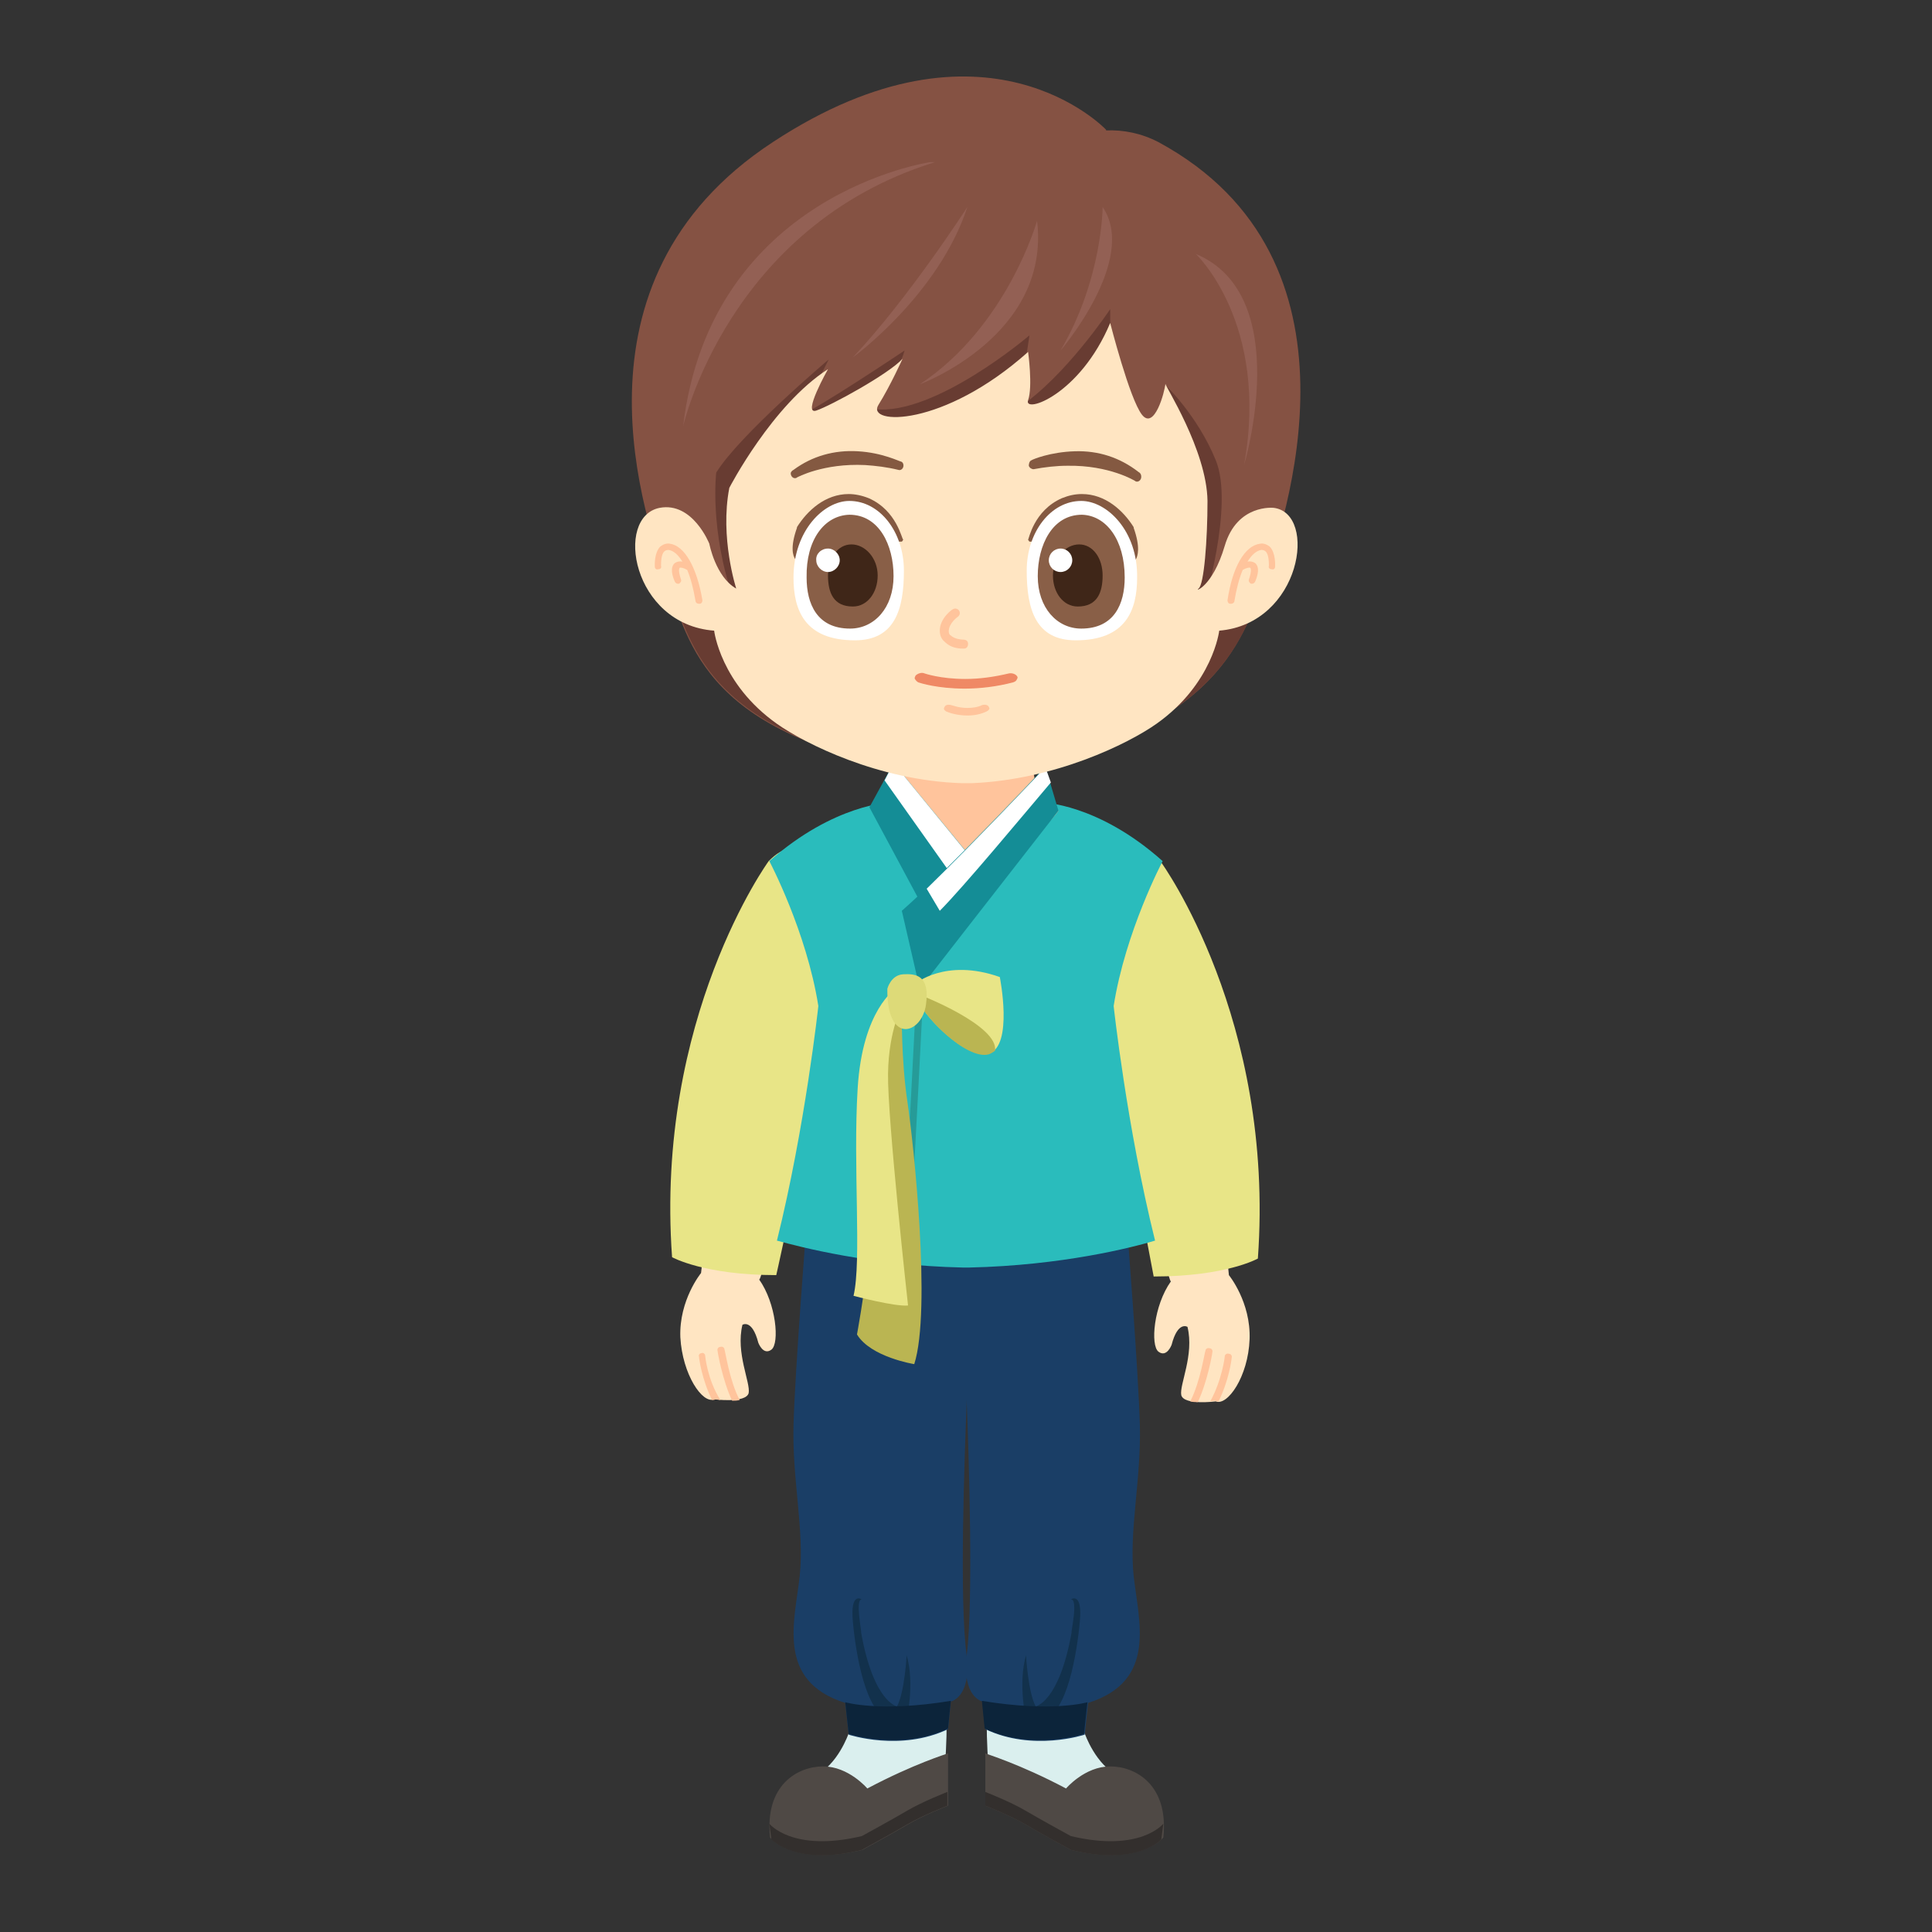 <?xml version="1.0" encoding="utf-8"?>
<!-- Generator: Adobe Illustrator 16.0.0, SVG Export Plug-In . SVG Version: 6.00 Build 0)  -->
<!DOCTYPE svg PUBLIC "-//W3C//DTD SVG 1.1//EN" "http://www.w3.org/Graphics/SVG/1.1/DTD/svg11.dtd">
<svg version="1.1" id="Layer_3" xmlns:x="http://ns.adobe.com/Extensibility/1.0/" xmlns:i="http://ns.adobe.com/AdobeIllustrator/10.0/" xmlns:graph="http://ns.adobe.com/Graphs/1.0/"
	 xmlns="http://www.w3.org/2000/svg" xmlns:xlink="http://www.w3.org/1999/xlink" xmlns:a="http://ns.adobe.com/AdobeSVGViewerExtensions/3.0/"
	 x="0px" y="0px" width="280px" height="280px" viewBox="0 0 280 280" style="enable-background:new 0 0 280 280;"
	 xml:space="preserve">
<rect x="0" y="0" width="280" height="280" fill="#333333" stroke="none"/>
<g>
	<g>
		<path style="fill:#DAEFEE;" d="M123,251.2c0,0-1.6,4.7-5,6.2c-3.4,1.5-6.7,2-5.6,9.1c0,0,3.3,2.1,9.6,1.5
			c6.4-0.6,7.9-4.6,14.5-6.5c0,0,0.7-6.5,0.7-11.9L123,251.2z"/>
		<path style="fill:#4F4945;" d="M125.7,259.2c0,0-2.7-3.2-6.4-3.2s-8.5,2.7-7.7,10.3c0,0,3.3,4.2,13.4,1.8c0,0,4.4-2.4,6.6-3.7
			s5.8-2.7,5.8-2.7v-7.6C137.2,254.2,132.5,255.6,125.7,259.2z"/>
		<path style="fill:#332F2D;" d="M124.9,268.1c0,0,4.4-2.4,6.6-3.7s5.8-2.7,5.8-2.7v-2c0,0-3.6,1.4-5.8,2.7s-6.6,3.7-6.6,3.7
			c-10.1,2.4-13.4-1.8-13.4-1.8c0.1,0.8,0.2,1.6,0.3,2.3C112.8,267.5,116.5,270.2,124.9,268.1z"/>
	</g>
	<g>
		<path style="fill:#1A3E66;" d="M116.9,177.3c0,0-1.7,21.5-1.9,29.3s1.6,15.3,0.9,21.8s-3.5,15.2,6.6,18.4l0.5,4.6
			c0,0,7.5,2.5,14.4-0.8l0.4-4c0,0,3-0.6,2.3-6.6c-1.1-8.1-0.3-29.1,0-36.9s3.2-23.1,3.2-23.1L116.9,177.3z"/>
		<path style="fill:#12314C;" d="M124.9,231.8c0,0-1.7-1.2-1.3,3.2s1.8,13.4,5.4,14.3h2.4c0,0,1.2-5.3,0-9.4c0,0-0.3,5.4-1.4,7.4
			c0,0-3.4-0.6-5.2-10.7C124.9,236.5,123.9,231.7,124.9,231.8z"/>
		<path style="fill:#0C243A;" d="M122.5,246.7l0.5,4.6c0,0,7.5,2.5,14.4-0.8l0.4-4C127.5,248.2,122.5,246.7,122.5,246.7z"/>
	</g>
</g>
<g>
	<g>
		<path style="fill:#DAEFEE;" d="M157.2,251.2c0,0,1.6,4.7,5,6.2c3.4,1.5,6.7,2,5.6,9.1c0,0-3.3,2.1-9.6,1.5
			c-6.4-0.6-7.9-4.6-14.5-6.5c0,0-0.7-6.5-0.7-11.9L157.2,251.2z"/>
		<path style="fill:#4F4945;" d="M154.5,259.2c0,0,2.7-3.2,6.4-3.2s8.5,2.7,7.7,10.3c0,0-3.3,4.2-13.4,1.8c0,0-4.4-2.4-6.6-3.7
			s-5.8-2.7-5.8-2.7v-7.6C142.9,254.2,147.7,255.6,154.5,259.2z"/>
		<path style="fill:#332F2D;" d="M155.2,268.1c0,0-4.4-2.4-6.6-3.7s-5.8-2.7-5.8-2.7v-2c0,0,3.6,1.4,5.8,2.7s6.6,3.7,6.6,3.7
			c10.1,2.4,13.4-1.8,13.4-1.8c-0.1,0.8-0.2,1.6-0.3,2.3C167.4,267.5,163.7,270.2,155.2,268.1z"/>
	</g>
	<g>
		<path style="fill:#1A3E66;" d="M163.3,177.3c0,0,1.7,21.5,1.9,29.3c0.2,7.8-1.6,15.3-0.9,21.8s3.5,15.2-6.6,18.4l-0.5,4.6
			c0,0-7.5,2.5-14.4-0.8l-0.4-4c0,0-3-0.6-2.3-6.6c1-8.1,0.3-29.1,0-36.9s-3.2-23.1-3.2-23.1L163.3,177.3z"/>
		<path style="fill:#12314C;" d="M155.2,231.8c0,0,1.7-1.2,1.3,3.2s-1.8,13.4-5.4,14.3h-2.4c0,0-1.2-5.3,0-9.4c0,0,0.3,5.4,1.4,7.4
			c0,0,3.4-0.6,5.2-10.7C155.2,236.5,156.3,231.7,155.2,231.8z"/>
		<path style="fill:#0C243A;" d="M157.6,246.7l-0.5,4.6c0,0-7.5,2.5-14.4-0.8l-0.4-4C152.6,248.2,157.6,246.7,157.6,246.7z"/>
	</g>
</g>
<g>
	<g>
		<path style="fill:#FFE5C2;" d="M111.1,182c-3.8,0.1-7.1-0.4-9.2-1c-0.1,1.5-0.2,2.8-0.3,3.5c0,0-3.2,3.9-3,9.3
			c0.3,5.4,3.2,9.7,4.9,9c0,0,4.6,0.6,5-0.9c0.3-1.5-1.9-5.8-0.9-9.9c0,0,1.4-0.9,2.3,2.6c0,0,0.7,1.9,1.9,1
			c1.2-0.9,0.7-6.7-1.8-10.2C110.1,185.7,110.5,184.2,111.1,182z"/>
		<path style="fill:#FFC49C;" d="M102.2,196.5c0-0.3-0.3-0.5-0.5-0.4c-0.3,0-0.5,0.3-0.4,0.5c0,0.2,0.4,3.3,1.9,6.3
			c0.2,0,0.3,0,0.5-0.1c0,0,0.3,0,0.7,0.1C102.5,199.9,102.2,196.5,102.2,196.5z"/>
		<path style="fill:#FFC49C;" d="M105,195.6c0-0.3-0.3-0.5-0.6-0.4c-0.3,0-0.5,0.3-0.4,0.6c0,0.2,0.7,4.2,2.1,7.2
			c0.4,0,0.7,0,1.1-0.1C105.7,200.1,105.1,195.7,105,195.6z"/>
	</g>
	<g>
		<path style="fill:#E8E587;" d="M111.4,124.8c0,0-16.5,22.7-14,57.4c0,0,4.6,2.6,15.1,2.6c0,0,6.7-29.2,6.7-41.6
			C119.2,143.2,120.3,115.9,111.4,124.8z"/>
	</g>
</g>
<g>
	<g>
		<path style="fill:#FFE5C2;" d="M168.6,182.2c3.8,0.2,7.1-0.4,9.2-1c0.1,1.5,0.2,2.8,0.3,3.6c0,0,3.2,3.9,3,9.3s-3.2,9.7-4.9,9
			c0,0-4.6,0.6-5-0.9c-0.3-1.5,1.9-5.8,0.9-9.9c0,0-1.4-0.9-2.3,2.6c0,0-0.7,1.9-1.9,1c-1.2-0.9-0.7-6.7,1.8-10.2
			C169.6,185.8,169.2,184.3,168.6,182.2z"/>
		<path style="fill:#FFC49C;" d="M177.5,196.6c0-0.3,0.3-0.5,0.6-0.4c0.3,0,0.5,0.3,0.4,0.6c0,0.2-0.4,3.3-1.9,6.3
			c-0.2,0-0.3,0-0.5-0.1c0,0-0.3,0-0.7,0.1C177.1,200,177.5,196.7,177.5,196.6z"/>
		<path style="fill:#FFC49C;" d="M174.7,195.8c0-0.3,0.3-0.5,0.6-0.4c0.3,0,0.5,0.3,0.4,0.6c0,0.2-0.7,4.2-2.1,7.2
			c-0.4,0-0.7,0-1.1-0.1C174,200.2,174.6,195.8,174.7,195.8z"/>
	</g>
	<g>
		<path style="fill:#E8E587;" d="M168.3,125c0,0,16.5,22.7,14,57.4c0,0-4.6,2.6-15.1,2.6c0,0-6-30.9-6.7-41.6
			C160.5,143.3,159.4,116,168.3,125z"/>
	</g>
</g>
<g>
	<path style="fill:#2ABCBC;" d="M161.4,145.8c1.7-10.8,7.1-21,7.1-21c-9.4-8.4-17.5-8.5-17.5-8.5l-10.5-0.7v0l-0.1,0h-0.2l-0.2,0
		l-0.2,0h-0.2l-0.1,0v0l-10.5,0.7c0,0-8.1,0.2-17.5,8.5c0,0,5.4,10.2,7.1,21c0,0-1.9,17.5-6,34c3.3,0.9,13.5,3.6,26.9,3.9v0
		c0.2,0,0.3,0,0.5,0c0.2,0,0.3,0,0.5,0v0c13.4-0.3,23.6-2.9,26.9-3.9C163.3,163.3,161.4,145.8,161.4,145.8z"/>
	<path style="fill:#269B98;" d="M131.7,183.2c0.7-11.7,2.3-42.8,2.3-43.1c0-0.3-0.2-0.5-0.5-0.5c-0.3,0-0.5,0.2-0.5,0.5
		c0,0.4-1.6,31.4-2.3,43.1C131.1,183.1,131.4,183.1,131.7,183.2z"/>
	<path style="fill:#FFC49C;" d="M149.7,108.3H140h-9.7c0,0,1,7.5-3.7,9.2c0,0,2.8,7.4,12.3,7.4c9.5,0,14.5-7.4,14.5-7.4
		C148.8,115.7,149.7,108.3,149.7,108.3z"/>
	<g>
		<polygon style="fill:#148D96;" points="126,117 129.5,110.6 141.9,125.7 136.2,136 		"/>
		<polygon style="fill:#FFFFFF;" points="128.2,113.1 138.2,127.2 141.2,124.9 129.5,110.6 		"/>
	</g>
	<g>
		<path style="fill:#148D96;" d="M151.5,111.1c0,0-14.5,15.4-20.8,20.9l2.6,11.3c0,0,11.5-14.8,20.1-25.8L151.5,111.1z"/>
		<path style="fill:#FFFFFF;" d="M136.2,132c3.4-3.4,12.2-14,16.1-18.6l-0.8-2.2c0,0-10.3,10.9-17.2,17.6L136.2,132z"/>
	</g>
	<g>
		<path style="fill:#BAB552;" d="M130.7,146.7c0,0-0.1,6.9,0.8,12.9s3.5,30.3,1,38.1c0,0-6.3-1-8.3-4.3c0,0,3.7-19.9,2.4-29.4
			s3.7-19.5,3.7-19.5L130.7,146.7z"/>
		<path style="fill:#E8E587;" d="M129.8,143.3c0,0-4.8,3-5.5,14.4s0.6,25-0.6,30.1c0,0,6,1.6,7.9,1.4c0,0-3-27.1-2.9-33.6
			s2.1-9.9,2.1-9.9L129.8,143.3z"/>
		<path style="fill:#E8E587;" d="M132.6,142.6c0,0,4.4-3.8,12.3-1c0,0,2,10-1.6,11.1S131.1,144.8,132.6,142.6z"/>
		<path style="fill:#BAB552;" d="M132.5,143.9c0.9,3.2,7.6,9.8,10.8,8.9c0.3-0.1,0.6-0.3,0.9-0.5
			C144.8,148.7,133.6,144.2,132.5,143.9z"/>
		<path style="fill:#DDDA78;" d="M128.6,143.3c0,0,0.5-2,2.3-2.1s3.9,0.1,3.3,4.4S128.5,151.5,128.6,143.3z"/>
	</g>
</g>
<g>
	<path style="fill:#855243;" d="M167.9,20.6c-2.5-1.3-5.1-1.8-7.6-1.7l0-0.1c0,0-17.4-18.5-48.3,1.8C81,40.9,93.6,75.4,96.9,84.9
		s6.4,23.4,41.9,27.6c35.5-4.2,40.8-18.1,44.1-27.6C186.3,75.4,199.3,37.6,167.9,20.6z"/>
	<g>
		<path style="fill:#936054;" d="M159.8,30c0,0,0,10.4-6.1,20.8C153.7,50.8,165,37.6,159.8,30z"/>
		<path style="fill:#936054;" d="M150.3,32c0,0-4.3,15.3-17,23.7C133.3,55.7,152.3,48.7,150.3,32z"/>
		<path style="fill:#936054;" d="M140.2,30c0,0-8.5,13.2-16.6,21.8C123.6,51.8,136,42.8,140.2,30z"/>
		<path style="fill:#936054;" d="M134.8,23.5c0,0-31.8,4.6-35.8,38.3c0,0,6.5-29,36.5-38.3"/>
		<path style="fill:#936054;" d="M173.3,36.8c0,0,10.7,10,7,30.6C180.3,67.4,187.7,42.8,173.3,36.8z"/>
		<path style="fill:#683C32;" d="M182.6,85.9l-8.2,2c0,0,4.5-14.6,1.8-21.2s-7.4-11-7.4-11s2.3,5.5-3.7,7.3l-4.2-16.2v-2
			c0,0-6.5,9.8-13.3,14.3l1.6-10.5c0,0-13.7,11.7-22.5,10.7c0,0,3.3-4.7,4.4-8.5c0,0-13,8.7-15,9.3l4-8c0,0-13,11-16.3,16.4
			c0,0-1,8.3,2.5,18.3h-8.6c3.2,9.4,8.1,21.7,41.2,25.6C173,108.4,179.2,95.4,182.6,85.9z"/>
	</g>
</g>
<g>
	<path style="fill:#FFE5C2;" d="M175,72.6c0,5.6-0.5,12.2-1.3,12.7c-0.7,0.5,2-0.1,3.8-6.2c1.8-6.1,7.1-5.5,7.1-5.5
		c6.4,0.8,4,16.8-7.9,17.8c0,0-0.9,7.7-9.1,13.5c-4.1,2.9-14.7,8.1-26.7,8.6v0c-0.3,0-0.5,0-0.8,0c-0.3,0-0.5,0-0.8,0v0
		c-12-0.4-22.6-5.7-26.7-8.6c-8.2-5.8-9.1-13.5-9.1-13.5c-11.9-0.9-14.5-16.5-7.9-17.8c4.8-0.9,7.2,5.2,7.2,5.2s0.9,4.8,3.9,6.5
		c0,0-2.4-7.4-1-14.6c0,0,6.2-12,14.3-17.2c0,0-3.8,6.7-1.7,6s10.5-5.3,12.5-7.5c0,0-1.7,3.8-3.5,6.7s9.4,3.3,21.7-7.7
		c0,0,0.7,5,0,7s7.5-0.7,11.9-11.2c0,0,2.8,11,4.6,13.3s3.3-3.3,3.4-4.5C168.7,55.7,174.9,65.2,175,72.6z"/>
	<path style="fill:#FFC49C;" d="M97.1,78.8c-0.5-0.1-1,0.1-1.4,0.4c-0.9,0.9-0.8,2.7-0.8,2.9c0,0.3,0.2,0.5,0.5,0.4
		c0.3,0,0.5-0.2,0.4-0.5c0-0.4,0-1.7,0.5-2.1c0.1-0.1,0.3-0.2,0.6-0.2c0.7,0.1,1.4,0.7,2,1.7c-0.4-0.1-0.8,0-1.1,0.2
		c-0.7,0.6-0.4,1.8,0,2.7c0.1,0.2,0.3,0.3,0.4,0.3c0.1,0,0.1,0,0.2,0c0.2-0.1,0.4-0.4,0.3-0.6c-0.4-1.2-0.3-1.6-0.2-1.7
		c0.1-0.1,0.6,0,1.1,0.3c0.5,1.2,0.9,2.7,1.2,4.5c0,0.2,0.2,0.4,0.5,0.4c0,0,0,0,0.1,0c0.3,0,0.4-0.3,0.4-0.5
		C101,82.2,99.2,79.1,97.1,78.8z"/>
	<path style="fill:#FFC49C;" d="M182.6,78.8c0.5-0.1,1,0.1,1.4,0.4c0.9,0.9,0.8,2.7,0.8,2.9c0,0.3-0.2,0.5-0.5,0.4
		c-0.3,0-0.5-0.2-0.4-0.5c0-0.4,0-1.7-0.5-2.1c-0.1-0.1-0.3-0.2-0.6-0.2c-0.7,0.1-1.4,0.7-2,1.7c0.4-0.1,0.8,0,1.1,0.2
		c0.7,0.6,0.4,1.8,0,2.7c-0.1,0.2-0.3,0.3-0.4,0.3c-0.1,0-0.1,0-0.2,0c-0.2-0.1-0.4-0.4-0.3-0.6c0.4-1.2,0.3-1.6,0.2-1.7
		c-0.1-0.1-0.6,0-1.1,0.3c-0.5,1.2-0.9,2.7-1.2,4.5c0,0.2-0.2,0.4-0.5,0.4c0,0,0,0-0.1,0c-0.3,0-0.4-0.3-0.4-0.5
		C178.6,82.2,180.4,79.1,182.6,78.8z"/>
</g>
<g>
	<g>
		<path style="fill:#845941;" d="M125.9,72.2c-1-0.4-2-0.6-2.9-0.6c-3.4,0-6,2.4-7.5,4.8l0,0.1c-1,2.8-0.6,4.1-0.2,4.6
			c0.6,0,0.7-0.7,1.3-1c2.9-1.4,10.9-1.6,13.3-1.6c0.4,0,0.7,0,0.7,0c0.1,0,0.1,0,0.2-0.1c0-0.1,0.1-0.1,0.1-0.2
			C130.7,78.2,130,74,125.9,72.2z"/>
		<path style="fill-rule:evenodd;clip-rule:evenodd;fill:#FFFFFF;" d="M115,83.7c0,4.7,1.6,9.1,8.9,9.1c5.8,0,7.1-4.5,7.1-10.1
			c0-5.6-3.5-10.1-7.9-10.1C119.4,72.6,115,76.9,115,83.7z"/>
		<path style="fill-rule:evenodd;clip-rule:evenodd;fill:#895F47;" d="M116.9,83.7c0,3.8,1.5,7.4,6.3,7.4c3.5,0,6.3-3,6.3-7.6
			c0-4.5-2.1-8.9-6.4-8.9C119.5,74.7,116.8,78.2,116.9,83.7z"/>
		<path style="fill-rule:evenodd;clip-rule:evenodd;fill:#3F2618;" d="M120,83.4c0,2.5,0.8,4.5,3.6,4.5c2.1,0,3.6-2,3.6-4.5
			c0-2.5-1.8-4.5-3.8-4.5C121.4,78.9,120,80.9,120,83.4z"/>
		<path style="fill-rule:evenodd;clip-rule:evenodd;fill:#FFFFFF;" d="M118.3,81.2c0,0.9,0.8,1.7,1.7,1.7c0.9,0,1.7-0.8,1.7-1.7
			c0-0.9-0.8-1.7-1.7-1.7C119,79.5,118.2,80.3,118.3,81.2z"/>
	</g>
	<path style="fill:#845941;" d="M115,68.1c2.7-2,5.9-2.9,9.3-2.7c3.6,0.2,6.1,1.5,6.3,1.5c0.3,0.1,0.4,0.5,0.3,0.8
		c-0.1,0.3-0.4,0.5-0.7,0.4c-1.6-0.4-3.3-0.6-4.8-0.7c-6.1-0.3-9.9,1.8-9.9,1.8c-0.1,0.1-0.2,0.1-0.3,0.1c0,0,0,0,0,0
		c-0.3,0-0.6-0.3-0.6-0.7C114.6,68.4,114.8,68.2,115,68.1z"/>
	<path style="fill:#845941;" d="M165,68.4c-2.7-2.1-5.8-3.1-9.2-3c-3.6,0.1-6.2,1.2-6.3,1.3c-0.3,0.1-0.4,0.5-0.4,0.8
		c0.1,0.3,0.4,0.5,0.7,0.5c1.6-0.3,3.3-0.5,4.9-0.5c6.1-0.1,9.8,2.2,9.8,2.2c0.1,0.1,0.2,0.1,0.3,0.1c0,0,0,0,0,0
		c0.3,0,0.6-0.3,0.6-0.7C165.4,68.7,165.2,68.5,165,68.4z"/>
	<g>
		<path style="fill:#845941;" d="M153.9,72.2c1-0.4,1.9-0.6,2.9-0.6c3.4,0,6,2.4,7.5,4.8l0,0.1c1,2.8,0.6,4.1,0.3,4.6
			c-0.6,0-0.7-0.7-1.3-1c-2.9-1.4-10.9-1.6-13.3-1.6c-0.4,0-0.7,0-0.7,0c-0.1,0-0.1,0-0.2-0.1c0-0.1-0.1-0.1-0.1-0.2
			C149.1,78.2,149.8,74,153.9,72.2z"/>
		<path style="fill-rule:evenodd;clip-rule:evenodd;fill:#FFFFFF;" d="M164.8,83.7c0,4.7-1.6,9.1-8.9,9.1c-5.8,0-7.1-4.5-7.1-10.1
			c0-5.6,3.5-10.1,7.9-10.1C160.4,72.6,164.9,76.9,164.8,83.7z"/>
		<path style="fill-rule:evenodd;clip-rule:evenodd;fill:#895F47;" d="M163,83.7c0,3.8-1.5,7.4-6.3,7.4c-3.5,0-6.3-3-6.3-7.6
			c0-4.5,2.1-8.9,6.4-8.9C160.3,74.7,163,78.2,163,83.7z"/>
		<path style="fill-rule:evenodd;clip-rule:evenodd;fill:#3F2618;" d="M159.8,83.4c0,2.5-0.8,4.5-3.6,4.5c-2.1,0-3.6-2-3.6-4.5
			c0-2.5,1.8-4.5,3.8-4.5C158.4,78.9,159.8,80.9,159.8,83.4z"/>
		<circle style="fill-rule:evenodd;clip-rule:evenodd;fill:#FFFFFF;" cx="153.7" cy="81.2" r="1.7"/>
	</g>
	<path style="fill:#FFC49C;" d="M138.6,93.9c-0.6-0.1-1.2-0.4-1.7-0.9c-0.5-0.4-0.7-1-0.7-1.6c0-1.8,1.8-3.1,1.9-3.1
		c0.3-0.2,0.7-0.1,0.9,0.2c0.2,0.3,0.1,0.7-0.2,0.9c0,0-1.3,0.9-1.3,2.1c0,0.3,0.1,0.5,0.3,0.6c0.5,0.5,1.5,0.6,1.8,0.6
		c0.4,0,0.7,0.2,0.7,0.6c0,0.4-0.2,0.7-0.6,0.7C139.4,94,139,94,138.6,93.9z"/>
	<path style="fill:#FFC49C;" d="M143.2,102.3c-0.2-0.2-0.7-0.2-0.9-0.1c-0.6,0.3-1.4,0.4-2.1,0.4c-1.3,0-2.2-0.4-2.3-0.4
		c-0.3-0.1-0.7-0.1-0.9,0.1c-0.1,0.1-0.2,0.3-0.2,0.4c0,0.2,0.2,0.3,0.3,0.4c0,0,1.3,0.6,3.1,0.6h0c1,0,2-0.2,2.8-0.6
		c0.2-0.1,0.3-0.2,0.4-0.4C143.4,102.6,143.3,102.4,143.2,102.3z M140.2,104.5L140.2,104.5L140.2,104.5L140.2,104.5z"/>
	<path style="fill:#EF8965;" d="M147.4,98c-0.2-0.3-0.7-0.5-1.2-0.4c-2.1,0.5-4.2,0.8-6.3,0.8c-3.6,0-5.9-0.8-5.9-0.8
		c-0.4-0.2-1,0-1.3,0.3c-0.1,0.2-0.2,0.4-0.1,0.5c0.1,0.2,0.3,0.4,0.5,0.5c0.3,0.1,2.8,0.9,6.7,0.9c2.3,0,4.7-0.3,7-0.9
		c0.3-0.1,0.5-0.2,0.6-0.5C147.5,98.3,147.5,98.1,147.4,98z"/>
</g>
</svg>
